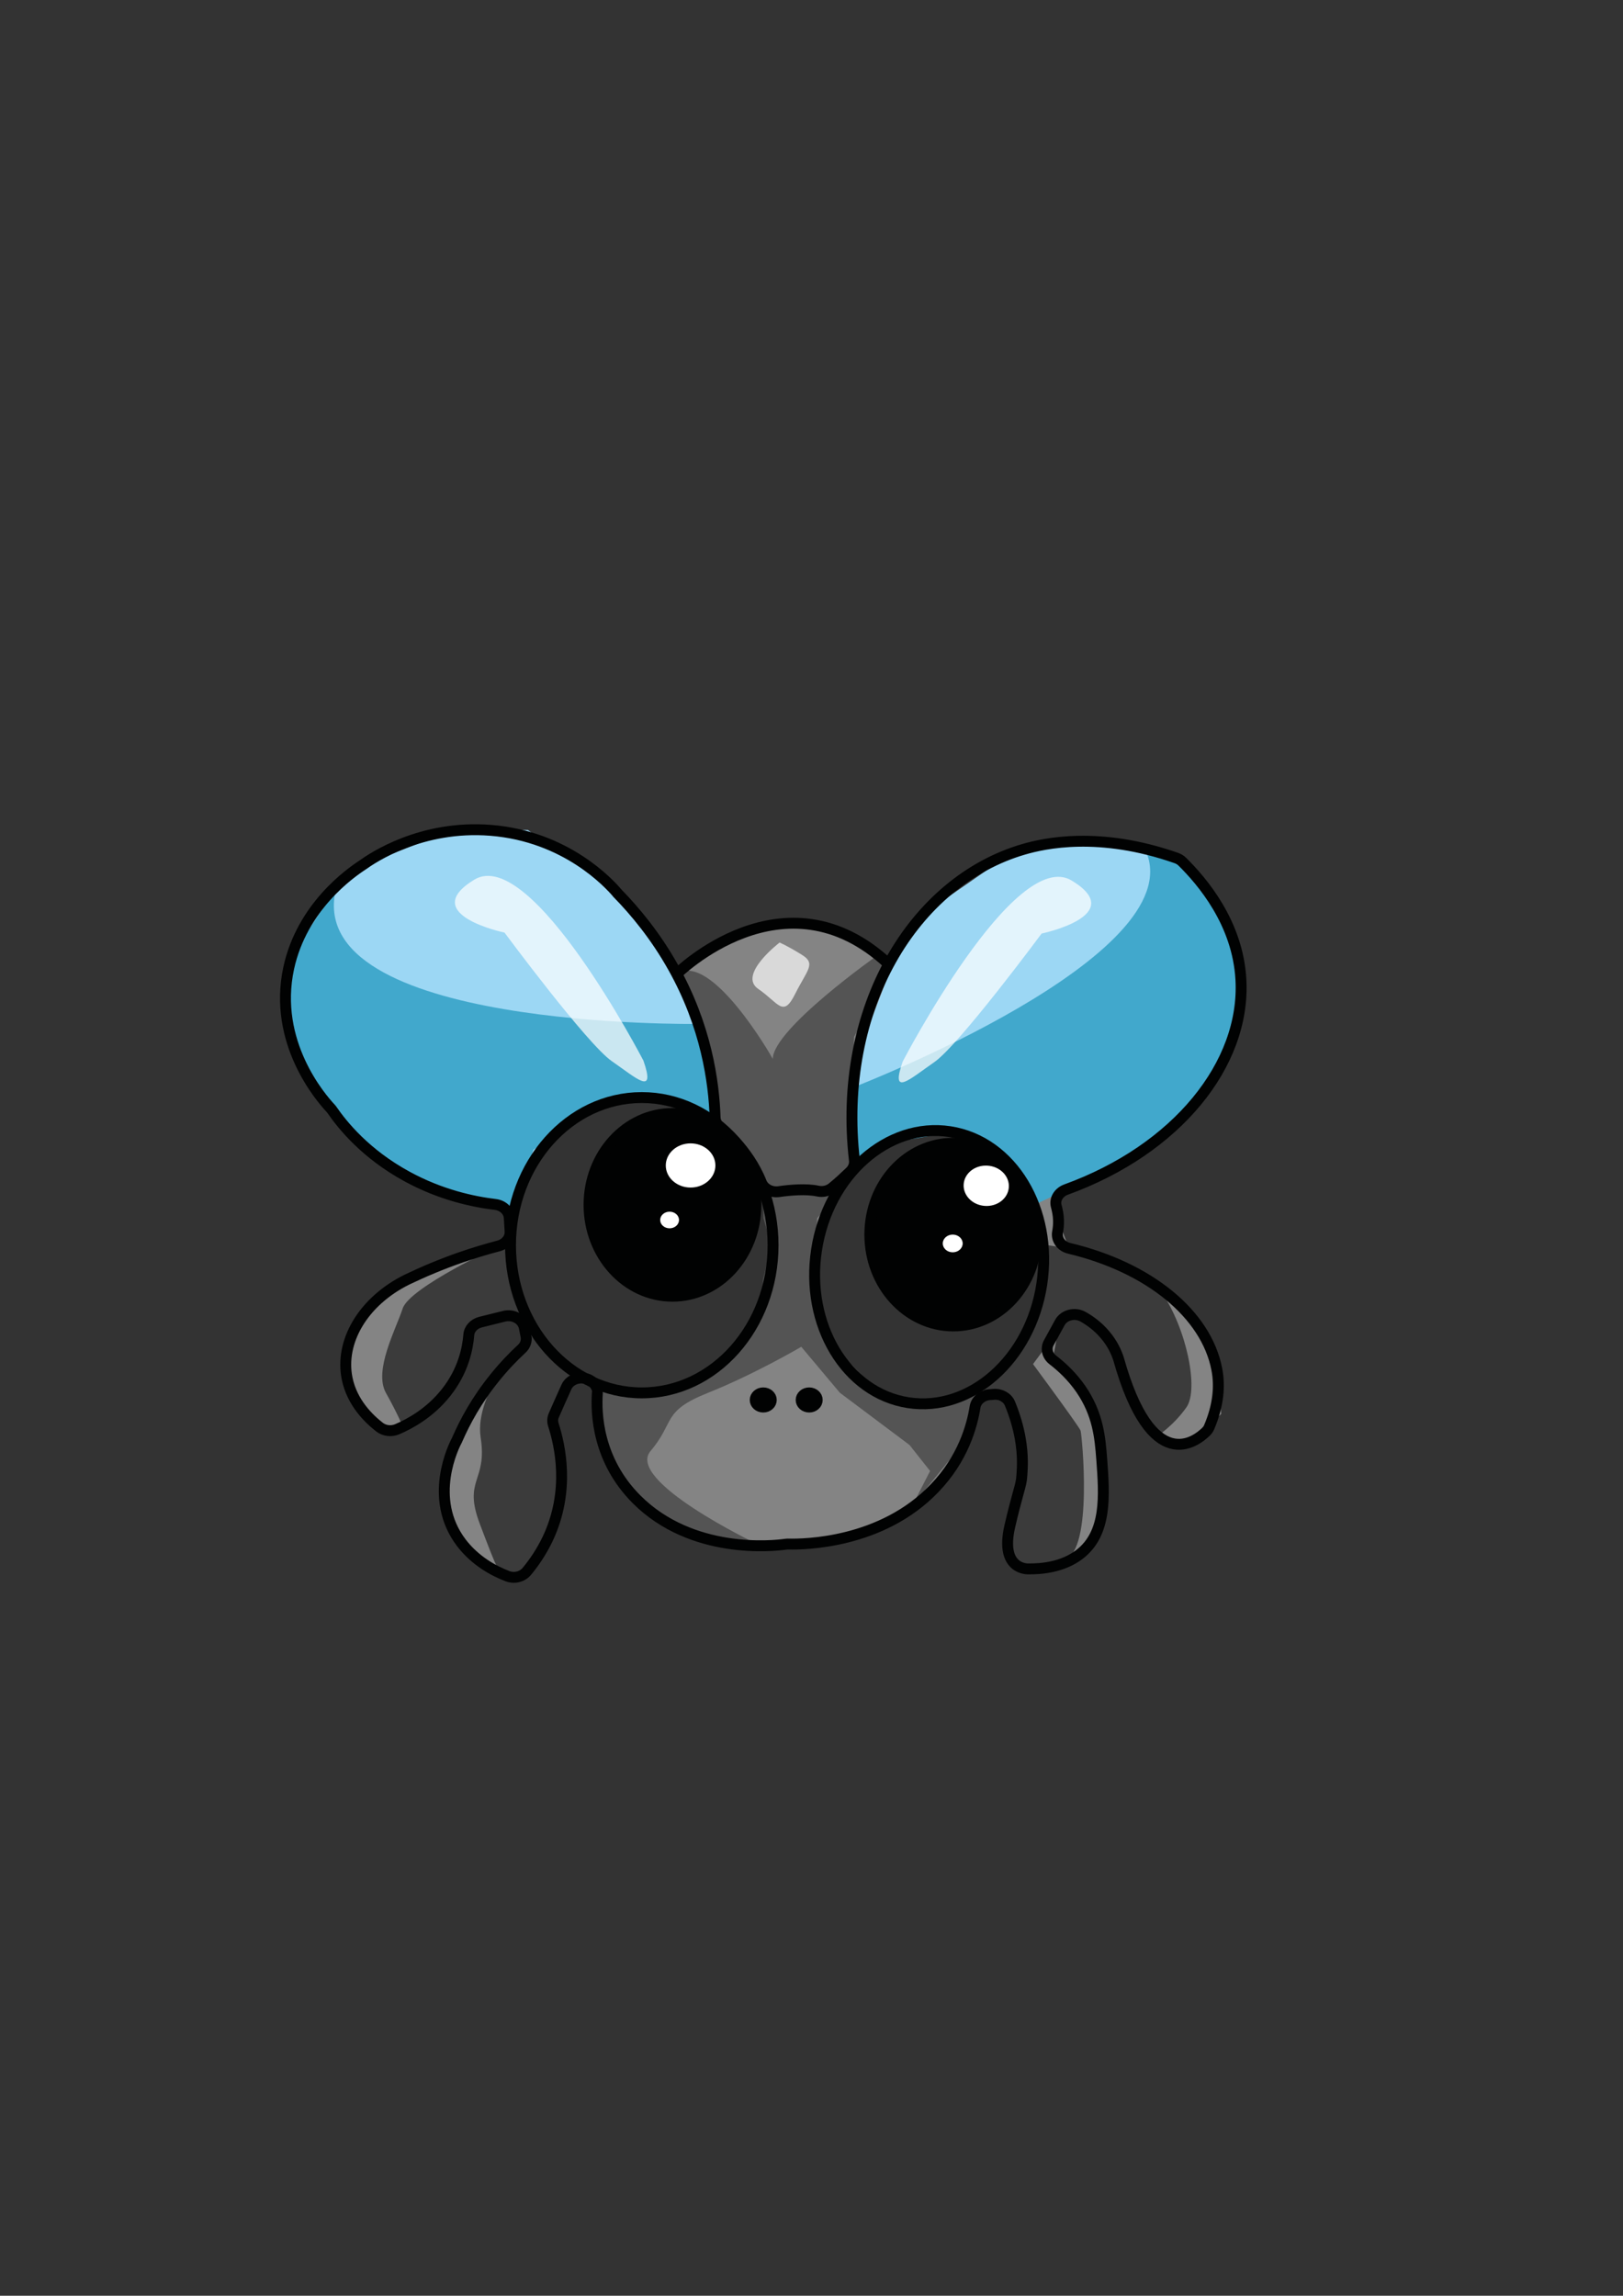 <?xml version="1.0" encoding="utf-8"?>
<!-- Generator: Adobe Illustrator 24.2.1, SVG Export Plug-In . SVG Version: 6.00 Build 0)  -->
<svg version="1.1" xmlns="http://www.w3.org/2000/svg" xmlns:xlink="http://www.w3.org/1999/xlink" x="0px" y="0px"
	 viewBox="0 0 1190.6 1683.8" style="enable-background:new 0 0 1190.6 1683.8;" xml:space="preserve">
<rect x="0" y="0" width="1190.6" height="1683.8" fill="#333333" stroke="none"/>
<style type="text/css">
	.st0{fill:#9CD7F4;}
	.st1{fill:#848484;}
	.st2{fill:#545454;}
	.st3{fill:#3B3B3B;}
	.st4{fill:#41A8CC;}
	.st5{fill:none;stroke:#010202;stroke-width:8;stroke-miterlimit:10;}
	.st6{fill:#010202;stroke:#010202;stroke-width:8;stroke-miterlimit:10;}
	.st7{fill:#FFFFFF;}
	.st8{opacity:0.72;fill:#FFFFFF;}
	.st9{opacity:0.69;fill:#FFFFFF;}
</style>
<g id="Capa_4">
	<polygon class="st0" points="626.7,851.2 626.7,772.2 648.1,714.5 677.3,670.5 741.7,625.9 805.6,617.4 859.2,628.1 902.2,683 
		910.4,723 895.9,775.8 865,821.7 826.8,851.2 789.6,869.6 768.6,882.9 739.9,884.6 708,828.6 682.2,829.4 651.9,838.6 	"/>
	<polygon class="st0" points="373.5,893.6 366.7,884.6 328.9,876.2 277.4,849.6 237.8,807.9 210,744.9 219.3,687.5 239.1,657.7 
		265.8,634.7 332.2,608.8 387.3,608.8 452.5,655 482.9,692.1 507.8,739.4 519.5,778.1 519.5,812.2 519.5,823.2 493.3,807.9 
		453.7,806.8 410.8,825.9 384.3,865.9 	"/>
	<polygon class="st1" points="496.3,714.5 521.7,695.8 568.8,677.1 608.9,680.3 641.7,695.8 651.9,714.5 630,772.2 625.4,829.5 
		626.8,859.4 614.2,871 584.5,876.2 562.9,876.2 529.2,827.4 525.1,816.7 508.1,739.4 	"/>
</g>
<g id="Capa_3">
	<polygon class="st1" points="432.4,1012.3 443,1061 463.5,1096.2 507.4,1125.3 567.1,1133.6 638.1,1122.3 676.6,1100.1 700,1072.9 
		715.2,1032 715.2,1021.6 711.2,1021.6 677.4,1032 644.6,1021.6 610.2,986 595.3,929.5 606.6,890.8 611.3,871 567.1,874.3 
		566.8,905.5 567.1,937.8 554.5,972.5 530.3,1002.3 504.8,1012.5 481.3,1021.6 447.6,1017 	"/>
	<polygon class="st1" points="390.2,972.5 377.9,994 358.6,1016.1 338.9,1048.2 329,1071.8 326.5,1103.6 342.3,1136.5 372.1,1156.2 
		386.3,1152.8 405.6,1119.5 411.9,1084.4 405.7,1051.6 406.2,1038.2 424.1,1009.7 	"/>
	<polygon class="st1" points="374.6,913.3 315.2,931.2 280,950.6 256.4,983.7 256.4,1018.1 269.6,1039.1 283.6,1049.3 304.3,1041.7 
		331.8,1014.9 344.4,991.5 347.3,972.5 369.7,965.5 384.1,972.5 391.4,985.2 	"/>
	<polygon class="st1" points="715.2,1021.6 740.8,1029.6 749.5,1064.3 745.5,1100.2 739.1,1129.1 741.8,1143.9 760.5,1150.7 
		791.5,1140.4 805.5,1120.9 809.1,1086.1 805.6,1049.3 792.8,1018.8 778.1,1002.3 772.2,997.4 777.4,970 784.7,964.5 809.1,972.5 
		819.5,994.2 828.8,1021.6 845,1049.3 862.2,1057.6 873.5,1057.6 895.9,1037 892.5,1004.1 877.5,964.5 824.4,929.5 784.3,915.7 
		776.4,895.1 776.8,876.2 727.4,860.5 760.5,924.2 766.2,940.6 760.5,972.5 736.5,1002.3 719.2,1013.4 	"/>
</g>
<g id="Capa_5">
	<path class="st2" d="M496.3,714.5l15.8,36.5l5.8,32.9l10.5,43.6l25.6,43.6l17.4,3.4l39.8-3.4l15.2-16.5l-1.6-37.8l1.8-56.4
		l25.2-45.9l-7.7-14.1c0,0-77.2,54.3-77.2,76.3C567.1,776.6,521.6,696.8,496.3,714.5z"/>
	<path class="st2" d="M554.1,1131.8c0,0-95.3-45.7-76.9-67.5c18.4-21.8,8-29.1,42.3-42.8c34.3-13.7,68.3-33.7,68.3-33.7l28.3,33.7
		l51.1,38.3l15.1,19.1l-13.1,25.5l39.4-48.4l8.1-37.5l-39.3,13.5l-44.5-18.2l-26.3-35.7l-9.4-41.4l2.3-43.2l14.2-17.4l-53.5-4
		l-0.2,21.4l5.9,19.7l-6,24.6l-2.5,22.9l-19.8,30.5l-12,11.1l-32.3,16.3l-27.6,0.9l-28-1.1l2.7,30.9l17.5,40.1l35.4,26.5l19.9,11.3
		l25.2,4.5H554.1z"/>
	<path class="st3" d="M387.2,977.8c0,0-39.7,43.8-34.6,76.5c5.1,32.8-13.2,30.4-0.5,63.7c12.7,33.4,14.1,37.3,20,38.1
		c5.8,0.8,19.3-10,19.3-10l19.4-47.5l-5-53.7l1.7-9.8l16.5-25.4l-24.5-21.8L387.2,977.8z"/>
	<path class="st3" d="M365.6,914.1c0,0-65.1,30.1-70.2,45.6c-5.1,15.5-21.4,45.5-12.3,61.9c9.2,16.4,12.4,24.9,12.4,24.9l31.5-24.9
		l17.9-33.7l2.6-16.3l27-6.3l14.6,16l-14.6-51.7v-16.3L365.6,914.1z"/>
	<path class="st3" d="M748.3,987.6c0,0,43.4,58.5,44.4,61.7c1,3.2,9.3,87.6-11.5,94.5c-20.8,6.9-32.9,5.9-32.9,5.9l-9.2-20.6
		l3.6-22.8l6.1-33.7l-7.1-40.5l-10.2-10.5l-14.8-3L748.3,987.6z"/>
	<path class="st3" d="M768.6,913.3c0,0,65.2,8,83.5,34.5s27.5,71.1,18.3,84.3c-9.2,13.2-21.3,21.1-21.3,21.1l-24.6-37.1l-12-34.8
		l-18.1-15.6l-9.6-1.2l-15.4,20.3l-18.4,24.9l-2.5-22.2l12.1-33.4L768.6,913.3z"/>
	<path class="st4" d="M628,796.7c0,0,246.2-95.4,212.6-172.4l22.1,4.9l25.2,27.5l18.5,39l3.9,55.2l-18.2,36.4l-33.9,39.5l-63,39.9
		l-46.9,21.8l-31.7-52.8l-17.4-5.5l-47.4,8.2l-25.2,20.9L628,796.7z"/>
	<path class="st4" d="M512.1,751c0,0-291.8,4.2-265.5-99.7l-32.3,49.1l-3.1,37l5.4,34.2l18.8,33.4l28.8,33.6l38.1,26.7l45.1,17.7
		l24.3,5.8l1.7,4.9l17.9-50.4l32.7-23.2l40.9-15l43.2,8.5l20.2,14l-5.3-36.1L512.1,751z"/>
</g>
<g id="Capa_2">
	<path class="st5" d="M623.6,859.4c2.3-2.2,3.5-5.2,3.2-8.2c-12.9-111.9,43.4-204.8,124.2-228.3c14.8-4.3,55.1-13.5,111.9,6.4
		c1.7,0.6,3.2,1.5,4.4,2.7c14.5,14.3,40.7,44.8,43,86.4c3.5,62.1-47.1,124.7-128.3,154.1c-5.4,2-8.6,7.2-7.1,12.3
		c0.8,3,1.5,6.4,1.6,10.2c0.1,3.2-0.2,6.1-0.7,8.7c-1,5.4,2.7,10.5,8.6,11.9c58.8,14,100.4,48.4,108.2,88.5
		c2.5,12.7,1.1,27-5.6,42.7c-0.5,1.2-1.3,2.3-2.2,3.2c-7.4,7.3-40,33.2-64.3-53.5c-1.5-4.5-4.3-11.1-10-17.7
		c-5.1-6-10.9-10.2-16.1-13.1c-5.9-3.3-13.8-1.3-16.9,4.3c-2.7,4.9-5.4,9.9-8.1,14.8c-2.4,4.3-1.1,9.5,2.9,12.6
		c6.5,5,14.1,12,20.6,21.4c12.6,18.4,14.1,35.5,15.3,51.4c2,26.7,4,54.6-16.6,70.1c-12.1,9.1-27.4,10.5-37,10.4
		c0,0-21.4,1.4-13.8-31.4c5-21.6,7.4-27.2,8.5-33.9c0,0,0.8-6.5,0.7-13.9c-0.1-8.6-1.4-23.3-9.1-42c-1.8-4.5-6.9-7.3-12.2-6.8
		c-0.9,0.1-1.9,0.2-2.8,0.2c-5.4,0.5-9.8,4.2-10.6,9c-2.3,14.3-8.9,38-29.7,59.6c-38.9,40.7-95.8,41.2-107.2,41
		c-0.7,0-1.4,0-2.1,0.1c-9.1,1.3-68.7,7.7-109.3-32.9c-28.8-28.8-29.8-63.2-28.8-77.8c0.3-4-2-7.8-5.8-9.8l0,0
		c-6.2-3.2-14.2-0.8-16.9,5.2c-3.1,6.9-6.2,13.8-9.2,20.7c-1,2.2-1.1,4.6-0.4,6.8c4.9,15.3,12.6,48.7-4.2,84
		c-4.5,9.4-9.9,17.3-15.3,23.8c-3.3,3.9-9.1,5.4-14.2,3.4c-9.7-3.7-23.5-11-33.8-24.5c-24.8-32.7-5.4-71.2-3.2-75.2
		c0.1-0.2,0.2-0.5,0.3-0.7c5.6-12.8,14.1-28.7,27.4-45.1c6.6-8.2,13.4-15.3,19.9-21.3c2.6-2.4,3.7-5.8,3.1-9.1
		c-0.4-2.1-0.9-4.3-1.3-6.4c-1.2-6.1-8.1-10-14.8-8.3l-17.3,4.3c-4.8,1.2-8.3,5-8.6,9.4c-0.8,10-4,26.3-16.7,42.3
		c-11.7,14.8-26.3,22.8-35.9,26.9c-4.3,1.8-9.3,1.2-12.9-1.6c-8.1-6.3-20.1-18.1-23.7-35.4c-5.7-27.2,11.7-56.9,43.9-72.8
		c11.5-5.5,24.8-11.2,39.8-16.4c9.6-3.3,18.7-6,27.4-8.3c5.2-1.4,8.7-5.8,8.4-10.6c-0.2-3.3-0.4-6.6-0.6-9.9
		c-0.3-5.1-4.6-9.2-10.2-9.9c-16-1.9-39.9-6.9-64.8-20.5c-30.3-16.5-47.3-37.5-55.2-49c-0.3-0.4-0.6-0.8-1-1.2
		c-6.8-7.3-42.4-48.1-30.6-102.7c9.8-45.1,45.4-69.8,54.1-75.5c7.4-5.3,43-29.5,94-25.5c55.6,4.4,87.1,39.2,92.7,45.7
		c0.1,0.2,0.3,0.3,0.4,0.5c13.1,13.4,27.9,31.3,40.6,53.9c24.5,43.5,30.1,84.3,31,110.6c0.1,2.8,1.5,5.5,3.8,7.4
		c3.7,3,7.5,6.5,11.2,10.5c6.6,7.2,14,17.2,18.9,29.6c1.9,4.8,7.4,7.6,12.9,6.8c8.3-1.2,20.1-2.2,28.5-0.4c4.1,0.9,8.4-0.3,11.3-3
		C615.4,867.2,619.5,863.3,623.6,859.4z"/>
	<path class="st5" d="M373,884.6"/>
	<ellipse class="st5" cx="470.8" cy="913.3" rx="96.3" ry="108.3"/>
	
		<ellipse transform="matrix(0.152 -0.988 0.988 0.152 -340.437 1462.139)" class="st5" cx="682.2" cy="929.5" rx="100.6" ry="83.6"/>
	<path class="st5" d="M496.3,714.5c0,0,79.1-78.9,155.6-7.4"/>
	<ellipse class="st6" cx="493.3" cy="883.7" rx="61.2" ry="67"/>
	<ellipse class="st6" cx="699.3" cy="905.5" rx="61.2" ry="67"/>
	<ellipse class="st6" cx="559.9" cy="1026.8" rx="5.9" ry="5.2"/>
	<ellipse class="st6" cx="593.6" cy="1026.8" rx="5.9" ry="5.2"/>
</g>
<g id="Capa_6">
	<ellipse class="st7" cx="506.6" cy="854.8" rx="18.2" ry="16.2"/>
	<ellipse class="st7" cx="491.2" cy="894.8" rx="6.9" ry="6.1"/>
	
		<ellipse transform="matrix(6.383675e-02 -0.998 0.998 6.383675e-02 -190.649 1536.14)" class="st7" cx="723.4" cy="869.7" rx="14.8" ry="16.6"/>
	<ellipse class="st7" cx="698.9" cy="912" rx="7.3" ry="6.5"/>
	<path class="st8" d="M472,777.9c0,0-82.2-158.3-124.1-132.7c-41.8,25.5,22.2,38.8,22.2,38.8s60.5,81.7,78.7,94.3
		S481.2,804.3,472,777.9z"/>
	<path class="st8" d="M662.2,778.6c0,0,82.2-158.3,124.1-132.7c41.8,25.5-22.2,38.8-22.2,38.8s-60.5,81.7-78.7,94.3
		C667.2,791.6,653,805,662.2,778.6z"/>
	<path class="st9" d="M571.9,691.3c0,0-30.9,23.6-15.7,34s18.2,21.5,27.1,3.7c8.9-17.8,15.6-22.2,4.8-28.8
		C577.3,693.5,571.9,691.3,571.9,691.3z"/>
</g>
</svg>
